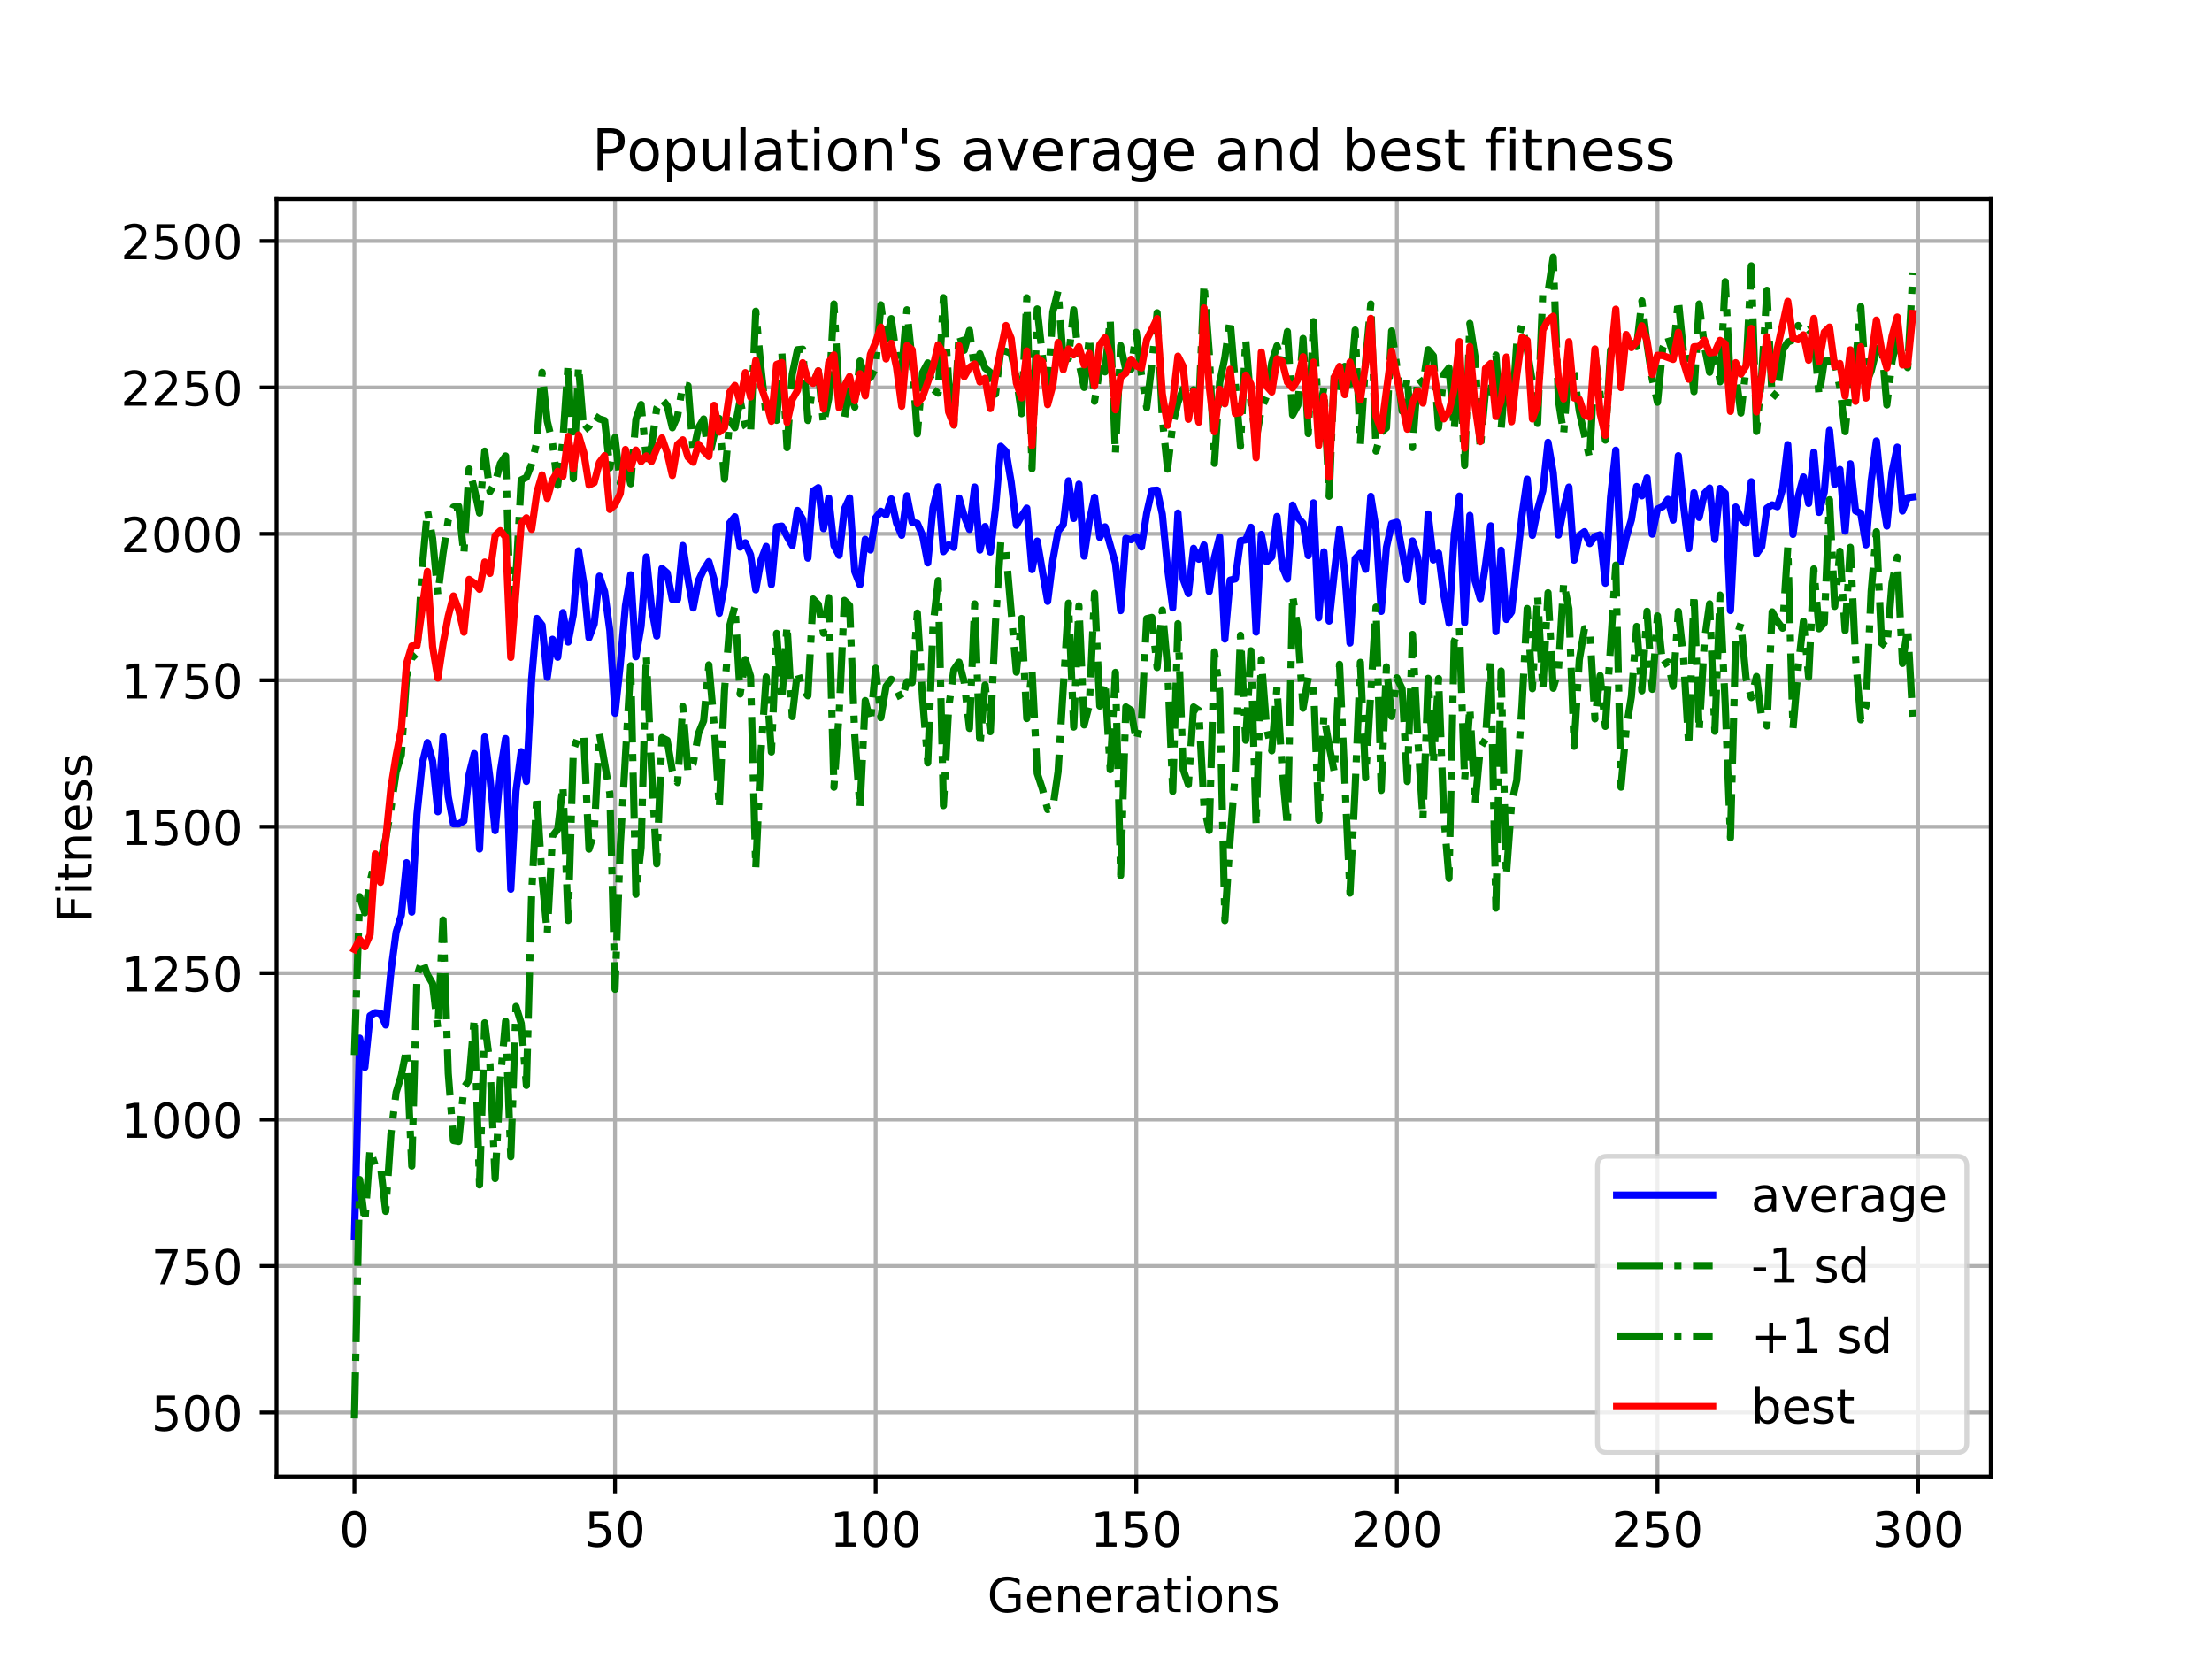 <?xml version="1.0" encoding="utf-8" standalone="no"?>
<!DOCTYPE svg PUBLIC "-//W3C//DTD SVG 1.1//EN"
  "http://www.w3.org/Graphics/SVG/1.1/DTD/svg11.dtd">
<!-- Created with matplotlib (https://matplotlib.org/) -->
<svg height="345.6pt" version="1.1" viewBox="0 0 460.8 345.6" width="460.8pt" xmlns="http://www.w3.org/2000/svg" xmlns:xlink="http://www.w3.org/1999/xlink">
 <defs>
  <style type="text/css">
*{stroke-linecap:butt;stroke-linejoin:round;}
  </style>
 </defs>
 <g id="figure_1">
  <g id="patch_1">
   <path d="M 0 345.6 
L 460.8 345.6 
L 460.8 0 
L 0 0 
z
" style="fill:#ffffff;"/>
  </g>
  <g id="axes_1">
   <g id="patch_2">
    <path d="M 57.6 307.584 
L 414.72 307.584 
L 414.72 41.472 
L 57.6 41.472 
z
" style="fill:#ffffff;"/>
   </g>
   <g id="matplotlib.axis_1">
    <g id="xtick_1">
     <g id="line2d_1">
      <path clip-path="url(#p648d20a5c3)" d="M 73.833 307.584 
L 73.833 41.472 
" style="fill:none;stroke:#b0b0b0;stroke-linecap:square;stroke-width:0.8;"/>
     </g>
     <g id="line2d_2">
      <defs>
       <path d="M 0 0 
L 0 3.5 
" id="mb3852ed2a8" style="stroke:#000000;stroke-width:0.8;"/>
      </defs>
      <g>
       <use style="stroke:#000000;stroke-width:0.8;" x="73.833" xlink:href="#mb3852ed2a8" y="307.584"/>
      </g>
     </g>
     <g id="text_1">
      <!-- 0 -->
      <defs>
       <path d="M 31.781 66.406 
Q 24.172 66.406 20.328 58.906 
Q 16.5 51.422 16.5 36.375 
Q 16.5 21.391 20.328 13.891 
Q 24.172 6.391 31.781 6.391 
Q 39.453 6.391 43.281 13.891 
Q 47.125 21.391 47.125 36.375 
Q 47.125 51.422 43.281 58.906 
Q 39.453 66.406 31.781 66.406 
z
M 31.781 74.219 
Q 44.047 74.219 50.516 64.516 
Q 56.984 54.828 56.984 36.375 
Q 56.984 17.969 50.516 8.266 
Q 44.047 -1.422 31.781 -1.422 
Q 19.531 -1.422 13.062 8.266 
Q 6.594 17.969 6.594 36.375 
Q 6.594 54.828 13.062 64.516 
Q 19.531 74.219 31.781 74.219 
z
" id="DejaVuSans-48"/>
      </defs>
      <g transform="translate(70.651 322.182)scale(0.1 -0.1)">
       <use xlink:href="#DejaVuSans-48"/>
      </g>
     </g>
    </g>
    <g id="xtick_2">
     <g id="line2d_3">
      <path clip-path="url(#p648d20a5c3)" d="M 128.123 307.584 
L 128.123 41.472 
" style="fill:none;stroke:#b0b0b0;stroke-linecap:square;stroke-width:0.8;"/>
     </g>
     <g id="line2d_4">
      <g>
       <use style="stroke:#000000;stroke-width:0.8;" x="128.123" xlink:href="#mb3852ed2a8" y="307.584"/>
      </g>
     </g>
     <g id="text_2">
      <!-- 50 -->
      <defs>
       <path d="M 10.797 72.906 
L 49.516 72.906 
L 49.516 64.594 
L 19.828 64.594 
L 19.828 46.734 
Q 21.969 47.469 24.109 47.828 
Q 26.266 48.188 28.422 48.188 
Q 40.625 48.188 47.75 41.5 
Q 54.891 34.812 54.891 23.391 
Q 54.891 11.625 47.562 5.094 
Q 40.234 -1.422 26.906 -1.422 
Q 22.312 -1.422 17.547 -0.641 
Q 12.797 0.141 7.719 1.703 
L 7.719 11.625 
Q 12.109 9.234 16.797 8.062 
Q 21.484 6.891 26.703 6.891 
Q 35.156 6.891 40.078 11.328 
Q 45.016 15.766 45.016 23.391 
Q 45.016 31 40.078 35.438 
Q 35.156 39.891 26.703 39.891 
Q 22.75 39.891 18.812 39.016 
Q 14.891 38.141 10.797 36.281 
z
" id="DejaVuSans-53"/>
      </defs>
      <g transform="translate(121.76 322.182)scale(0.1 -0.1)">
       <use xlink:href="#DejaVuSans-53"/>
       <use x="63.623" xlink:href="#DejaVuSans-48"/>
      </g>
     </g>
    </g>
    <g id="xtick_3">
     <g id="line2d_5">
      <path clip-path="url(#p648d20a5c3)" d="M 182.413 307.584 
L 182.413 41.472 
" style="fill:none;stroke:#b0b0b0;stroke-linecap:square;stroke-width:0.8;"/>
     </g>
     <g id="line2d_6">
      <g>
       <use style="stroke:#000000;stroke-width:0.8;" x="182.413" xlink:href="#mb3852ed2a8" y="307.584"/>
      </g>
     </g>
     <g id="text_3">
      <!-- 100 -->
      <defs>
       <path d="M 12.406 8.297 
L 28.516 8.297 
L 28.516 63.922 
L 10.984 60.406 
L 10.984 69.391 
L 28.422 72.906 
L 38.281 72.906 
L 38.281 8.297 
L 54.391 8.297 
L 54.391 0 
L 12.406 0 
z
" id="DejaVuSans-49"/>
      </defs>
      <g transform="translate(172.869 322.182)scale(0.1 -0.1)">
       <use xlink:href="#DejaVuSans-49"/>
       <use x="63.623" xlink:href="#DejaVuSans-48"/>
       <use x="127.246" xlink:href="#DejaVuSans-48"/>
      </g>
     </g>
    </g>
    <g id="xtick_4">
     <g id="line2d_7">
      <path clip-path="url(#p648d20a5c3)" d="M 236.703 307.584 
L 236.703 41.472 
" style="fill:none;stroke:#b0b0b0;stroke-linecap:square;stroke-width:0.8;"/>
     </g>
     <g id="line2d_8">
      <g>
       <use style="stroke:#000000;stroke-width:0.8;" x="236.703" xlink:href="#mb3852ed2a8" y="307.584"/>
      </g>
     </g>
     <g id="text_4">
      <!-- 150 -->
      <g transform="translate(227.159 322.182)scale(0.1 -0.1)">
       <use xlink:href="#DejaVuSans-49"/>
       <use x="63.623" xlink:href="#DejaVuSans-53"/>
       <use x="127.246" xlink:href="#DejaVuSans-48"/>
      </g>
     </g>
    </g>
    <g id="xtick_5">
     <g id="line2d_9">
      <path clip-path="url(#p648d20a5c3)" d="M 290.993 307.584 
L 290.993 41.472 
" style="fill:none;stroke:#b0b0b0;stroke-linecap:square;stroke-width:0.8;"/>
     </g>
     <g id="line2d_10">
      <g>
       <use style="stroke:#000000;stroke-width:0.8;" x="290.993" xlink:href="#mb3852ed2a8" y="307.584"/>
      </g>
     </g>
     <g id="text_5">
      <!-- 200 -->
      <defs>
       <path d="M 19.188 8.297 
L 53.609 8.297 
L 53.609 0 
L 7.328 0 
L 7.328 8.297 
Q 12.938 14.109 22.625 23.891 
Q 32.328 33.688 34.812 36.531 
Q 39.547 41.844 41.422 45.531 
Q 43.312 49.219 43.312 52.781 
Q 43.312 58.594 39.234 62.25 
Q 35.156 65.922 28.609 65.922 
Q 23.969 65.922 18.812 64.312 
Q 13.672 62.703 7.812 59.422 
L 7.812 69.391 
Q 13.766 71.781 18.938 73 
Q 24.125 74.219 28.422 74.219 
Q 39.75 74.219 46.484 68.547 
Q 53.219 62.891 53.219 53.422 
Q 53.219 48.922 51.531 44.891 
Q 49.859 40.875 45.406 35.406 
Q 44.188 33.984 37.641 27.219 
Q 31.109 20.453 19.188 8.297 
z
" id="DejaVuSans-50"/>
      </defs>
      <g transform="translate(281.449 322.182)scale(0.1 -0.1)">
       <use xlink:href="#DejaVuSans-50"/>
       <use x="63.623" xlink:href="#DejaVuSans-48"/>
       <use x="127.246" xlink:href="#DejaVuSans-48"/>
      </g>
     </g>
    </g>
    <g id="xtick_6">
     <g id="line2d_11">
      <path clip-path="url(#p648d20a5c3)" d="M 345.283 307.584 
L 345.283 41.472 
" style="fill:none;stroke:#b0b0b0;stroke-linecap:square;stroke-width:0.8;"/>
     </g>
     <g id="line2d_12">
      <g>
       <use style="stroke:#000000;stroke-width:0.8;" x="345.283" xlink:href="#mb3852ed2a8" y="307.584"/>
      </g>
     </g>
     <g id="text_6">
      <!-- 250 -->
      <g transform="translate(335.739 322.182)scale(0.1 -0.1)">
       <use xlink:href="#DejaVuSans-50"/>
       <use x="63.623" xlink:href="#DejaVuSans-53"/>
       <use x="127.246" xlink:href="#DejaVuSans-48"/>
      </g>
     </g>
    </g>
    <g id="xtick_7">
     <g id="line2d_13">
      <path clip-path="url(#p648d20a5c3)" d="M 399.573 307.584 
L 399.573 41.472 
" style="fill:none;stroke:#b0b0b0;stroke-linecap:square;stroke-width:0.8;"/>
     </g>
     <g id="line2d_14">
      <g>
       <use style="stroke:#000000;stroke-width:0.8;" x="399.573" xlink:href="#mb3852ed2a8" y="307.584"/>
      </g>
     </g>
     <g id="text_7">
      <!-- 300 -->
      <defs>
       <path d="M 40.578 39.312 
Q 47.656 37.797 51.625 33 
Q 55.609 28.219 55.609 21.188 
Q 55.609 10.406 48.188 4.484 
Q 40.766 -1.422 27.094 -1.422 
Q 22.516 -1.422 17.656 -0.516 
Q 12.797 0.391 7.625 2.203 
L 7.625 11.719 
Q 11.719 9.328 16.594 8.109 
Q 21.484 6.891 26.812 6.891 
Q 36.078 6.891 40.938 10.547 
Q 45.797 14.203 45.797 21.188 
Q 45.797 27.641 41.281 31.266 
Q 36.766 34.906 28.719 34.906 
L 20.219 34.906 
L 20.219 43.016 
L 29.109 43.016 
Q 36.375 43.016 40.234 45.922 
Q 44.094 48.828 44.094 54.297 
Q 44.094 59.906 40.109 62.906 
Q 36.141 65.922 28.719 65.922 
Q 24.656 65.922 20.016 65.031 
Q 15.375 64.156 9.812 62.312 
L 9.812 71.094 
Q 15.438 72.656 20.344 73.438 
Q 25.25 74.219 29.594 74.219 
Q 40.828 74.219 47.359 69.109 
Q 53.906 64.016 53.906 55.328 
Q 53.906 49.266 50.438 45.094 
Q 46.969 40.922 40.578 39.312 
z
" id="DejaVuSans-51"/>
      </defs>
      <g transform="translate(390.029 322.182)scale(0.1 -0.1)">
       <use xlink:href="#DejaVuSans-51"/>
       <use x="63.623" xlink:href="#DejaVuSans-48"/>
       <use x="127.246" xlink:href="#DejaVuSans-48"/>
      </g>
     </g>
    </g>
    <g id="text_8">
     <!-- Generations -->
     <defs>
      <path d="M 59.516 10.406 
L 59.516 29.984 
L 43.406 29.984 
L 43.406 38.094 
L 69.281 38.094 
L 69.281 6.781 
Q 63.578 2.734 56.688 0.656 
Q 49.812 -1.422 42 -1.422 
Q 24.906 -1.422 15.25 8.562 
Q 5.609 18.562 5.609 36.375 
Q 5.609 54.25 15.25 64.234 
Q 24.906 74.219 42 74.219 
Q 49.125 74.219 55.547 72.453 
Q 61.969 70.703 67.391 67.281 
L 67.391 56.781 
Q 61.922 61.422 55.766 63.766 
Q 49.609 66.109 42.828 66.109 
Q 29.438 66.109 22.719 58.641 
Q 16.016 51.172 16.016 36.375 
Q 16.016 21.625 22.719 14.156 
Q 29.438 6.688 42.828 6.688 
Q 48.047 6.688 52.141 7.594 
Q 56.25 8.5 59.516 10.406 
z
" id="DejaVuSans-71"/>
      <path d="M 56.203 29.594 
L 56.203 25.203 
L 14.891 25.203 
Q 15.484 15.922 20.484 11.062 
Q 25.484 6.203 34.422 6.203 
Q 39.594 6.203 44.453 7.469 
Q 49.312 8.734 54.109 11.281 
L 54.109 2.781 
Q 49.266 0.734 44.188 -0.344 
Q 39.109 -1.422 33.891 -1.422 
Q 20.797 -1.422 13.156 6.188 
Q 5.516 13.812 5.516 26.812 
Q 5.516 40.234 12.766 48.109 
Q 20.016 56 32.328 56 
Q 43.359 56 49.781 48.891 
Q 56.203 41.797 56.203 29.594 
z
M 47.219 32.234 
Q 47.125 39.594 43.094 43.984 
Q 39.062 48.391 32.422 48.391 
Q 24.906 48.391 20.391 44.141 
Q 15.875 39.891 15.188 32.172 
z
" id="DejaVuSans-101"/>
      <path d="M 54.891 33.016 
L 54.891 0 
L 45.906 0 
L 45.906 32.719 
Q 45.906 40.484 42.875 44.328 
Q 39.844 48.188 33.797 48.188 
Q 26.516 48.188 22.312 43.547 
Q 18.109 38.922 18.109 30.906 
L 18.109 0 
L 9.078 0 
L 9.078 54.688 
L 18.109 54.688 
L 18.109 46.188 
Q 21.344 51.125 25.703 53.562 
Q 30.078 56 35.797 56 
Q 45.219 56 50.047 50.172 
Q 54.891 44.344 54.891 33.016 
z
" id="DejaVuSans-110"/>
      <path d="M 41.109 46.297 
Q 39.594 47.172 37.812 47.578 
Q 36.031 48 33.891 48 
Q 26.266 48 22.188 43.047 
Q 18.109 38.094 18.109 28.812 
L 18.109 0 
L 9.078 0 
L 9.078 54.688 
L 18.109 54.688 
L 18.109 46.188 
Q 20.953 51.172 25.484 53.578 
Q 30.031 56 36.531 56 
Q 37.453 56 38.578 55.875 
Q 39.703 55.766 41.062 55.516 
z
" id="DejaVuSans-114"/>
      <path d="M 34.281 27.484 
Q 23.391 27.484 19.188 25 
Q 14.984 22.516 14.984 16.5 
Q 14.984 11.719 18.141 8.906 
Q 21.297 6.109 26.703 6.109 
Q 34.188 6.109 38.703 11.406 
Q 43.219 16.703 43.219 25.484 
L 43.219 27.484 
z
M 52.203 31.203 
L 52.203 0 
L 43.219 0 
L 43.219 8.297 
Q 40.141 3.328 35.547 0.953 
Q 30.953 -1.422 24.312 -1.422 
Q 15.922 -1.422 10.953 3.297 
Q 6 8.016 6 15.922 
Q 6 25.141 12.172 29.828 
Q 18.359 34.516 30.609 34.516 
L 43.219 34.516 
L 43.219 35.406 
Q 43.219 41.609 39.141 45 
Q 35.062 48.391 27.688 48.391 
Q 23 48.391 18.547 47.266 
Q 14.109 46.141 10.016 43.891 
L 10.016 52.203 
Q 14.938 54.109 19.578 55.047 
Q 24.219 56 28.609 56 
Q 40.484 56 46.344 49.844 
Q 52.203 43.703 52.203 31.203 
z
" id="DejaVuSans-97"/>
      <path d="M 18.312 70.219 
L 18.312 54.688 
L 36.812 54.688 
L 36.812 47.703 
L 18.312 47.703 
L 18.312 18.016 
Q 18.312 11.328 20.141 9.422 
Q 21.969 7.516 27.594 7.516 
L 36.812 7.516 
L 36.812 0 
L 27.594 0 
Q 17.188 0 13.234 3.875 
Q 9.281 7.766 9.281 18.016 
L 9.281 47.703 
L 2.688 47.703 
L 2.688 54.688 
L 9.281 54.688 
L 9.281 70.219 
z
" id="DejaVuSans-116"/>
      <path d="M 9.422 54.688 
L 18.406 54.688 
L 18.406 0 
L 9.422 0 
z
M 9.422 75.984 
L 18.406 75.984 
L 18.406 64.594 
L 9.422 64.594 
z
" id="DejaVuSans-105"/>
      <path d="M 30.609 48.391 
Q 23.391 48.391 19.188 42.75 
Q 14.984 37.109 14.984 27.297 
Q 14.984 17.484 19.156 11.844 
Q 23.344 6.203 30.609 6.203 
Q 37.797 6.203 41.984 11.859 
Q 46.188 17.531 46.188 27.297 
Q 46.188 37.016 41.984 42.703 
Q 37.797 48.391 30.609 48.391 
z
M 30.609 56 
Q 42.328 56 49.016 48.375 
Q 55.719 40.766 55.719 27.297 
Q 55.719 13.875 49.016 6.219 
Q 42.328 -1.422 30.609 -1.422 
Q 18.844 -1.422 12.172 6.219 
Q 5.516 13.875 5.516 27.297 
Q 5.516 40.766 12.172 48.375 
Q 18.844 56 30.609 56 
z
" id="DejaVuSans-111"/>
      <path d="M 44.281 53.078 
L 44.281 44.578 
Q 40.484 46.531 36.375 47.5 
Q 32.281 48.484 27.875 48.484 
Q 21.188 48.484 17.844 46.438 
Q 14.5 44.391 14.5 40.281 
Q 14.5 37.156 16.891 35.375 
Q 19.281 33.594 26.516 31.984 
L 29.594 31.297 
Q 39.156 29.25 43.188 25.516 
Q 47.219 21.781 47.219 15.094 
Q 47.219 7.469 41.188 3.016 
Q 35.156 -1.422 24.609 -1.422 
Q 20.219 -1.422 15.453 -0.562 
Q 10.688 0.297 5.422 2 
L 5.422 11.281 
Q 10.406 8.688 15.234 7.391 
Q 20.062 6.109 24.812 6.109 
Q 31.156 6.109 34.562 8.281 
Q 37.984 10.453 37.984 14.406 
Q 37.984 18.062 35.516 20.016 
Q 33.062 21.969 24.703 23.781 
L 21.578 24.516 
Q 13.234 26.266 9.516 29.906 
Q 5.812 33.547 5.812 39.891 
Q 5.812 47.609 11.281 51.797 
Q 16.75 56 26.812 56 
Q 31.781 56 36.172 55.266 
Q 40.578 54.547 44.281 53.078 
z
" id="DejaVuSans-115"/>
     </defs>
     <g transform="translate(205.662 335.861)scale(0.1 -0.1)">
      <use xlink:href="#DejaVuSans-71"/>
      <use x="77.49" xlink:href="#DejaVuSans-101"/>
      <use x="139.014" xlink:href="#DejaVuSans-110"/>
      <use x="202.393" xlink:href="#DejaVuSans-101"/>
      <use x="263.916" xlink:href="#DejaVuSans-114"/>
      <use x="305.029" xlink:href="#DejaVuSans-97"/>
      <use x="366.309" xlink:href="#DejaVuSans-116"/>
      <use x="405.518" xlink:href="#DejaVuSans-105"/>
      <use x="433.301" xlink:href="#DejaVuSans-111"/>
      <use x="494.482" xlink:href="#DejaVuSans-110"/>
      <use x="557.861" xlink:href="#DejaVuSans-115"/>
     </g>
    </g>
   </g>
   <g id="matplotlib.axis_2">
    <g id="ytick_1">
     <g id="line2d_15">
      <path clip-path="url(#p648d20a5c3)" d="M 57.6 294.239 
L 414.72 294.239 
" style="fill:none;stroke:#b0b0b0;stroke-linecap:square;stroke-width:0.8;"/>
     </g>
     <g id="line2d_16">
      <defs>
       <path d="M 0 0 
L -3.5 0 
" id="mde0340df24" style="stroke:#000000;stroke-width:0.8;"/>
      </defs>
      <g>
       <use style="stroke:#000000;stroke-width:0.8;" x="57.6" xlink:href="#mde0340df24" y="294.239"/>
      </g>
     </g>
     <g id="text_9">
      <!-- 500 -->
      <g transform="translate(31.512 298.038)scale(0.1 -0.1)">
       <use xlink:href="#DejaVuSans-53"/>
       <use x="63.623" xlink:href="#DejaVuSans-48"/>
       <use x="127.246" xlink:href="#DejaVuSans-48"/>
      </g>
     </g>
    </g>
    <g id="ytick_2">
     <g id="line2d_17">
      <path clip-path="url(#p648d20a5c3)" d="M 57.6 263.734 
L 414.72 263.734 
" style="fill:none;stroke:#b0b0b0;stroke-linecap:square;stroke-width:0.8;"/>
     </g>
     <g id="line2d_18">
      <g>
       <use style="stroke:#000000;stroke-width:0.8;" x="57.6" xlink:href="#mde0340df24" y="263.734"/>
      </g>
     </g>
     <g id="text_10">
      <!-- 750 -->
      <defs>
       <path d="M 8.203 72.906 
L 55.078 72.906 
L 55.078 68.703 
L 28.609 0 
L 18.312 0 
L 43.219 64.594 
L 8.203 64.594 
z
" id="DejaVuSans-55"/>
      </defs>
      <g transform="translate(31.512 267.533)scale(0.1 -0.1)">
       <use xlink:href="#DejaVuSans-55"/>
       <use x="63.623" xlink:href="#DejaVuSans-53"/>
       <use x="127.246" xlink:href="#DejaVuSans-48"/>
      </g>
     </g>
    </g>
    <g id="ytick_3">
     <g id="line2d_19">
      <path clip-path="url(#p648d20a5c3)" d="M 57.6 233.23 
L 414.72 233.23 
" style="fill:none;stroke:#b0b0b0;stroke-linecap:square;stroke-width:0.8;"/>
     </g>
     <g id="line2d_20">
      <g>
       <use style="stroke:#000000;stroke-width:0.8;" x="57.6" xlink:href="#mde0340df24" y="233.23"/>
      </g>
     </g>
     <g id="text_11">
      <!-- 1000 -->
      <g transform="translate(25.15 237.029)scale(0.1 -0.1)">
       <use xlink:href="#DejaVuSans-49"/>
       <use x="63.623" xlink:href="#DejaVuSans-48"/>
       <use x="127.246" xlink:href="#DejaVuSans-48"/>
       <use x="190.869" xlink:href="#DejaVuSans-48"/>
      </g>
     </g>
    </g>
    <g id="ytick_4">
     <g id="line2d_21">
      <path clip-path="url(#p648d20a5c3)" d="M 57.6 202.725 
L 414.72 202.725 
" style="fill:none;stroke:#b0b0b0;stroke-linecap:square;stroke-width:0.8;"/>
     </g>
     <g id="line2d_22">
      <g>
       <use style="stroke:#000000;stroke-width:0.8;" x="57.6" xlink:href="#mde0340df24" y="202.725"/>
      </g>
     </g>
     <g id="text_12">
      <!-- 1250 -->
      <g transform="translate(25.15 206.524)scale(0.1 -0.1)">
       <use xlink:href="#DejaVuSans-49"/>
       <use x="63.623" xlink:href="#DejaVuSans-50"/>
       <use x="127.246" xlink:href="#DejaVuSans-53"/>
       <use x="190.869" xlink:href="#DejaVuSans-48"/>
      </g>
     </g>
    </g>
    <g id="ytick_5">
     <g id="line2d_23">
      <path clip-path="url(#p648d20a5c3)" d="M 57.6 172.22 
L 414.72 172.22 
" style="fill:none;stroke:#b0b0b0;stroke-linecap:square;stroke-width:0.8;"/>
     </g>
     <g id="line2d_24">
      <g>
       <use style="stroke:#000000;stroke-width:0.8;" x="57.6" xlink:href="#mde0340df24" y="172.22"/>
      </g>
     </g>
     <g id="text_13">
      <!-- 1500 -->
      <g transform="translate(25.15 176.019)scale(0.1 -0.1)">
       <use xlink:href="#DejaVuSans-49"/>
       <use x="63.623" xlink:href="#DejaVuSans-53"/>
       <use x="127.246" xlink:href="#DejaVuSans-48"/>
       <use x="190.869" xlink:href="#DejaVuSans-48"/>
      </g>
     </g>
    </g>
    <g id="ytick_6">
     <g id="line2d_25">
      <path clip-path="url(#p648d20a5c3)" d="M 57.6 141.715 
L 414.72 141.715 
" style="fill:none;stroke:#b0b0b0;stroke-linecap:square;stroke-width:0.8;"/>
     </g>
     <g id="line2d_26">
      <g>
       <use style="stroke:#000000;stroke-width:0.8;" x="57.6" xlink:href="#mde0340df24" y="141.715"/>
      </g>
     </g>
     <g id="text_14">
      <!-- 1750 -->
      <g transform="translate(25.15 145.515)scale(0.1 -0.1)">
       <use xlink:href="#DejaVuSans-49"/>
       <use x="63.623" xlink:href="#DejaVuSans-55"/>
       <use x="127.246" xlink:href="#DejaVuSans-53"/>
       <use x="190.869" xlink:href="#DejaVuSans-48"/>
      </g>
     </g>
    </g>
    <g id="ytick_7">
     <g id="line2d_27">
      <path clip-path="url(#p648d20a5c3)" d="M 57.6 111.211 
L 414.72 111.211 
" style="fill:none;stroke:#b0b0b0;stroke-linecap:square;stroke-width:0.8;"/>
     </g>
     <g id="line2d_28">
      <g>
       <use style="stroke:#000000;stroke-width:0.8;" x="57.6" xlink:href="#mde0340df24" y="111.211"/>
      </g>
     </g>
     <g id="text_15">
      <!-- 2000 -->
      <g transform="translate(25.15 115.01)scale(0.1 -0.1)">
       <use xlink:href="#DejaVuSans-50"/>
       <use x="63.623" xlink:href="#DejaVuSans-48"/>
       <use x="127.246" xlink:href="#DejaVuSans-48"/>
       <use x="190.869" xlink:href="#DejaVuSans-48"/>
      </g>
     </g>
    </g>
    <g id="ytick_8">
     <g id="line2d_29">
      <path clip-path="url(#p648d20a5c3)" d="M 57.6 80.706 
L 414.72 80.706 
" style="fill:none;stroke:#b0b0b0;stroke-linecap:square;stroke-width:0.8;"/>
     </g>
     <g id="line2d_30">
      <g>
       <use style="stroke:#000000;stroke-width:0.8;" x="57.6" xlink:href="#mde0340df24" y="80.706"/>
      </g>
     </g>
     <g id="text_16">
      <!-- 2250 -->
      <g transform="translate(25.15 84.505)scale(0.1 -0.1)">
       <use xlink:href="#DejaVuSans-50"/>
       <use x="63.623" xlink:href="#DejaVuSans-50"/>
       <use x="127.246" xlink:href="#DejaVuSans-53"/>
       <use x="190.869" xlink:href="#DejaVuSans-48"/>
      </g>
     </g>
    </g>
    <g id="ytick_9">
     <g id="line2d_31">
      <path clip-path="url(#p648d20a5c3)" d="M 57.6 50.201 
L 414.72 50.201 
" style="fill:none;stroke:#b0b0b0;stroke-linecap:square;stroke-width:0.8;"/>
     </g>
     <g id="line2d_32">
      <g>
       <use style="stroke:#000000;stroke-width:0.8;" x="57.6" xlink:href="#mde0340df24" y="50.201"/>
      </g>
     </g>
     <g id="text_17">
      <!-- 2500 -->
      <g transform="translate(25.15 54.001)scale(0.1 -0.1)">
       <use xlink:href="#DejaVuSans-50"/>
       <use x="63.623" xlink:href="#DejaVuSans-53"/>
       <use x="127.246" xlink:href="#DejaVuSans-48"/>
       <use x="190.869" xlink:href="#DejaVuSans-48"/>
      </g>
     </g>
    </g>
    <g id="text_18">
     <!-- Fitness -->
     <defs>
      <path d="M 9.812 72.906 
L 51.703 72.906 
L 51.703 64.594 
L 19.672 64.594 
L 19.672 43.109 
L 48.578 43.109 
L 48.578 34.812 
L 19.672 34.812 
L 19.672 0 
L 9.812 0 
z
" id="DejaVuSans-70"/>
     </defs>
     <g transform="translate(19.07 192.202)rotate(-90)scale(0.1 -0.1)">
      <use xlink:href="#DejaVuSans-70"/>
      <use x="57.41" xlink:href="#DejaVuSans-105"/>
      <use x="85.193" xlink:href="#DejaVuSans-116"/>
      <use x="124.402" xlink:href="#DejaVuSans-110"/>
      <use x="187.781" xlink:href="#DejaVuSans-101"/>
      <use x="249.305" xlink:href="#DejaVuSans-115"/>
      <use x="301.404" xlink:href="#DejaVuSans-115"/>
     </g>
    </g>
   </g>
   <g id="line2d_33">
    <path clip-path="url(#p648d20a5c3)" d="M 73.833 257.634 
L 74.919 216.261 
L 76.004 222.353 
L 77.09 211.586 
L 78.176 210.961 
L 79.262 211.101 
L 80.348 213.525 
L 81.433 202.381 
L 82.519 194.182 
L 83.605 190.638 
L 84.691 179.714 
L 85.777 190.003 
L 86.862 169.644 
L 87.948 159.128 
L 89.034 154.69 
L 90.12 158.526 
L 91.206 169.095 
L 92.291 153.462 
L 93.377 165.958 
L 94.463 171.621 
L 95.549 171.636 
L 96.635 171.015 
L 97.72 161.322 
L 98.806 156.985 
L 99.892 176.866 
L 100.978 153.526 
L 102.064 162.098 
L 103.149 173.049 
L 104.235 160.674 
L 105.321 153.861 
L 106.407 185.241 
L 107.493 164.776 
L 108.578 156.587 
L 109.664 162.783 
L 110.75 141.46 
L 111.836 128.826 
L 112.922 130.223 
L 114.007 141.105 
L 115.093 133.178 
L 116.179 136.92 
L 117.265 127.614 
L 118.351 133.747 
L 119.436 128.012 
L 120.522 114.758 
L 121.608 121.539 
L 122.694 132.858 
L 123.78 129.991 
L 124.865 120.021 
L 125.951 123.273 
L 127.037 131.377 
L 128.123 148.597 
L 129.209 138.419 
L 130.294 126.179 
L 131.38 119.741 
L 132.466 136.815 
L 133.552 130.41 
L 134.638 116.025 
L 135.723 126.594 
L 136.809 132.495 
L 137.895 118.41 
L 138.981 119.361 
L 140.067 124.878 
L 141.152 124.839 
L 142.238 113.64 
L 143.324 120.601 
L 144.41 126.647 
L 145.496 120.969 
L 146.581 118.717 
L 147.667 117.002 
L 148.753 120.704 
L 149.839 127.767 
L 150.925 121.818 
L 152.01 108.963 
L 153.096 107.657 
L 154.182 113.98 
L 155.268 113.074 
L 156.354 115.586 
L 157.439 122.872 
L 158.525 116.695 
L 159.611 113.83 
L 160.697 121.777 
L 161.783 109.75 
L 162.868 109.603 
L 163.954 111.765 
L 165.04 113.641 
L 166.126 106.336 
L 167.212 108.15 
L 168.297 116.273 
L 169.383 102.323 
L 170.469 101.597 
L 171.555 110.126 
L 172.641 103.766 
L 173.726 113.66 
L 174.812 115.689 
L 175.898 106.075 
L 176.984 103.722 
L 178.07 119.074 
L 179.155 121.788 
L 180.241 112.357 
L 181.327 114.572 
L 182.413 107.893 
L 183.499 106.503 
L 184.584 107.262 
L 185.67 103.943 
L 186.756 108.964 
L 187.842 111.518 
L 188.928 103.278 
L 190.013 108.79 
L 191.099 109.04 
L 192.185 111.525 
L 193.271 117.259 
L 194.357 105.76 
L 195.442 101.423 
L 196.528 114.92 
L 197.614 113.501 
L 198.7 114.024 
L 199.786 103.757 
L 200.871 107.556 
L 201.957 110.289 
L 203.043 101.453 
L 204.129 114.589 
L 205.215 109.687 
L 206.3 114.998 
L 207.386 105.791 
L 208.472 92.967 
L 209.558 94.031 
L 210.644 100.427 
L 211.729 109.427 
L 212.815 107.506 
L 213.901 105.86 
L 214.987 118.66 
L 216.073 112.726 
L 218.244 125.281 
L 219.33 116.651 
L 220.416 110.664 
L 221.502 109.329 
L 222.587 100.168 
L 223.673 108.005 
L 224.759 100.863 
L 225.845 115.857 
L 226.931 108.521 
L 228.016 103.588 
L 229.102 111.956 
L 230.188 109.752 
L 232.36 117.327 
L 233.445 127.196 
L 234.531 112.164 
L 235.617 112.438 
L 236.703 111.799 
L 237.789 113.951 
L 238.875 106.909 
L 239.96 102.174 
L 241.046 102.105 
L 242.132 107.131 
L 243.218 118.334 
L 244.304 126.637 
L 245.389 106.879 
L 246.475 120.669 
L 247.561 123.652 
L 248.647 114.227 
L 249.733 116.496 
L 250.818 113.539 
L 251.904 123.216 
L 252.99 116.151 
L 254.076 111.864 
L 255.162 133.136 
L 256.247 120.85 
L 257.333 120.59 
L 258.419 112.658 
L 259.505 112.474 
L 260.591 109.845 
L 261.676 131.685 
L 262.762 111.336 
L 263.848 117.025 
L 264.934 115.986 
L 266.02 107.599 
L 267.105 117.979 
L 268.191 120.623 
L 269.277 105.223 
L 270.363 107.839 
L 271.449 109.023 
L 272.534 115.74 
L 273.62 104.753 
L 274.706 128.702 
L 275.792 114.964 
L 276.878 129.376 
L 277.963 119.123 
L 279.049 110.19 
L 280.135 119.18 
L 281.221 133.954 
L 282.307 116.375 
L 283.392 115.251 
L 284.478 118.602 
L 285.564 103.405 
L 286.65 110.214 
L 287.736 127.354 
L 288.821 114.017 
L 289.907 109.1 
L 290.993 108.799 
L 293.165 120.715 
L 294.25 112.697 
L 295.336 116.103 
L 296.422 125.33 
L 297.508 107.079 
L 298.594 116.645 
L 299.679 115.23 
L 300.765 123.855 
L 301.851 129.811 
L 302.937 111.544 
L 304.023 103.347 
L 305.108 129.716 
L 306.194 107.368 
L 307.28 120.996 
L 308.366 124.712 
L 309.452 117.723 
L 310.537 109.545 
L 311.623 131.577 
L 312.709 114.626 
L 313.795 129.039 
L 314.881 127.481 
L 317.052 107.399 
L 318.138 99.811 
L 319.224 111.53 
L 320.31 106.165 
L 321.395 102.231 
L 322.481 92.141 
L 323.567 98.472 
L 324.653 111.461 
L 325.739 105.865 
L 326.824 101.474 
L 327.91 116.679 
L 328.996 111.569 
L 330.082 110.757 
L 331.168 113.237 
L 332.253 111.757 
L 333.339 111.416 
L 334.425 121.5 
L 335.511 103.605 
L 336.597 93.785 
L 337.682 117.017 
L 338.768 111.988 
L 339.854 108.287 
L 340.94 101.351 
L 342.026 103.295 
L 343.111 99.543 
L 344.197 111.277 
L 345.283 106.047 
L 346.369 105.536 
L 347.455 104.03 
L 348.54 108.351 
L 349.626 94.932 
L 350.712 105.311 
L 351.798 114.284 
L 352.884 102.652 
L 353.969 107.804 
L 355.055 102.823 
L 356.141 101.666 
L 357.227 112.376 
L 358.313 101.748 
L 359.398 102.79 
L 360.484 127.179 
L 361.57 105.622 
L 362.656 107.958 
L 363.742 109.012 
L 364.827 100.349 
L 365.913 115.403 
L 366.999 113.853 
L 368.085 105.854 
L 369.171 105.176 
L 370.256 105.555 
L 371.342 101.922 
L 372.428 92.625 
L 373.514 111.333 
L 374.6 103.462 
L 375.685 99.353 
L 376.771 104.879 
L 377.857 94.179 
L 378.943 106.737 
L 380.029 102.506 
L 381.114 89.656 
L 382.2 100.895 
L 383.286 97.797 
L 384.372 110.642 
L 385.458 96.63 
L 386.543 106.432 
L 387.629 106.916 
L 388.715 113.512 
L 389.801 100.219 
L 390.887 91.859 
L 391.972 102.752 
L 393.058 109.59 
L 394.144 98.363 
L 395.23 93.151 
L 396.316 106.458 
L 397.401 103.666 
L 398.487 103.527 
L 398.487 103.527 
" style="fill:none;stroke:#0000ff;stroke-linecap:square;stroke-width:1.5;"/>
   </g>
   <g id="line2d_34">
    <path clip-path="url(#p648d20a5c3)" d="M 73.833 295.488 
L 74.919 245.723 
L 76.004 254.551 
L 77.09 239.463 
L 78.176 242.887 
L 79.262 242.907 
L 80.348 252.356 
L 81.433 236.249 
L 82.519 227.556 
L 83.605 224.031 
L 84.691 218.543 
L 85.777 242.902 
L 86.862 203.262 
L 87.948 199.943 
L 89.034 203.029 
L 90.12 204.902 
L 91.206 214.355 
L 92.291 191.641 
L 93.377 223.567 
L 94.463 237.602 
L 95.549 237.8 
L 96.635 226.575 
L 97.72 224.959 
L 98.806 212.13 
L 99.892 246.847 
L 100.978 213.066 
L 102.064 221.779 
L 103.149 245.514 
L 104.235 224.772 
L 105.321 212.736 
L 106.407 240.964 
L 107.493 209.66 
L 108.578 213.204 
L 109.664 226.12 
L 110.75 186.201 
L 111.836 165.679 
L 112.922 182.899 
L 114.007 194.448 
L 115.093 174.157 
L 116.179 172.762 
L 117.265 163.681 
L 118.351 191.741 
L 119.436 156.292 
L 120.522 153.224 
L 121.608 153.356 
L 122.694 176.894 
L 123.78 173.442 
L 124.865 152.77 
L 127.037 165.3 
L 128.123 206.081 
L 129.209 176.215 
L 131.38 138.691 
L 132.466 186.298 
L 133.552 176.562 
L 134.638 136.548 
L 135.723 160.208 
L 136.809 179.956 
L 137.895 153.668 
L 138.981 154.225 
L 140.067 160.641 
L 141.152 163.024 
L 142.238 147.151 
L 143.324 160.851 
L 144.41 159.087 
L 145.496 152.818 
L 146.581 150.159 
L 147.667 138.505 
L 148.753 150.717 
L 149.839 168.348 
L 150.925 143.829 
L 152.01 130.363 
L 153.096 126.222 
L 154.182 144.575 
L 155.268 137.386 
L 156.354 140.88 
L 157.439 180.903 
L 158.525 156.701 
L 159.611 141.036 
L 160.697 156.653 
L 161.783 131.936 
L 162.868 145.916 
L 163.954 130.276 
L 165.04 149.282 
L 166.126 139.814 
L 167.212 143.556 
L 168.297 144.95 
L 169.383 124.79 
L 170.469 125.927 
L 171.555 131.91 
L 172.641 124.499 
L 173.726 163.992 
L 174.812 148.598 
L 175.898 125.079 
L 176.984 126.136 
L 178.07 153.339 
L 179.155 168.36 
L 180.241 145.948 
L 181.327 150.458 
L 182.413 139.203 
L 183.499 149.5 
L 184.584 142.997 
L 185.67 141.512 
L 187.842 145.782 
L 188.928 142.019 
L 190.013 142.214 
L 191.099 127.706 
L 192.185 145.439 
L 193.271 158.918 
L 194.357 130.432 
L 195.442 120.952 
L 196.528 167.827 
L 197.614 147.487 
L 198.7 139.512 
L 199.786 137.948 
L 200.871 142.148 
L 201.957 151.743 
L 203.043 125.801 
L 204.129 155.483 
L 205.215 142.687 
L 206.3 152.42 
L 207.386 129.505 
L 208.472 112.947 
L 209.558 114.876 
L 211.729 140.02 
L 212.815 128.837 
L 213.901 149.683 
L 214.987 139.679 
L 216.073 161.09 
L 217.158 164.376 
L 218.244 168.649 
L 219.33 168.301 
L 220.416 160.753 
L 222.587 125.646 
L 223.673 151.464 
L 224.759 126.207 
L 225.845 151.016 
L 226.931 146.81 
L 228.016 123.583 
L 229.102 147.089 
L 230.188 142.034 
L 231.274 160.332 
L 232.36 140.073 
L 233.445 182.391 
L 234.531 147.261 
L 235.617 147.955 
L 236.703 154.36 
L 237.789 149.819 
L 238.875 128.873 
L 239.96 128.617 
L 241.046 139.062 
L 242.132 127.106 
L 243.218 138.943 
L 244.304 164.859 
L 245.389 129.929 
L 246.475 160.304 
L 247.561 163.446 
L 248.647 147.268 
L 249.733 147.988 
L 250.818 167.941 
L 251.904 173.006 
L 252.99 135.786 
L 254.076 144.019 
L 255.162 191.779 
L 256.247 175.042 
L 257.333 160.911 
L 258.419 132.337 
L 259.505 154.212 
L 260.591 135.574 
L 261.676 171.956 
L 262.762 137.39 
L 263.848 151.492 
L 264.934 156.402 
L 266.02 143.161 
L 267.105 160.419 
L 268.191 172.167 
L 269.277 124.007 
L 270.363 131.268 
L 271.449 147.535 
L 272.534 141.162 
L 273.62 142.504 
L 274.706 170.862 
L 275.792 149.066 
L 276.878 155.37 
L 277.963 160.857 
L 279.049 138.397 
L 281.221 186.049 
L 282.307 163.993 
L 283.392 137.978 
L 284.478 162.032 
L 286.65 126.462 
L 287.736 164.66 
L 288.821 138.916 
L 289.907 149.252 
L 290.993 141.205 
L 292.079 143.484 
L 293.165 162.804 
L 294.25 132.165 
L 295.336 153.599 
L 296.422 170.684 
L 297.508 141.317 
L 298.594 159.157 
L 299.679 141.353 
L 300.765 169.719 
L 301.851 182.994 
L 302.937 133.604 
L 304.023 130.813 
L 305.108 162.477 
L 306.194 147.364 
L 307.28 167.611 
L 308.366 155.79 
L 309.452 154.022 
L 310.537 137.446 
L 311.623 189.182 
L 312.709 139.802 
L 313.795 182.481 
L 314.881 167.459 
L 315.966 162.536 
L 317.052 147.101 
L 318.138 126.764 
L 319.224 143.475 
L 320.31 124.12 
L 321.395 143.66 
L 322.481 123.483 
L 323.567 143.377 
L 324.653 139.503 
L 325.739 121.407 
L 326.824 126.797 
L 327.91 155.473 
L 328.996 137.453 
L 330.082 130.974 
L 331.168 130.92 
L 332.253 149.753 
L 333.339 140.742 
L 334.425 151.318 
L 336.597 117.724 
L 337.682 163.978 
L 338.768 151.85 
L 339.854 145.086 
L 340.94 130.498 
L 342.026 143.918 
L 343.111 127.337 
L 344.197 143.601 
L 345.283 128.3 
L 346.369 138.594 
L 347.455 137.895 
L 348.54 142.976 
L 349.626 127.368 
L 350.712 137.085 
L 351.798 155.501 
L 352.884 123.715 
L 353.969 152.274 
L 355.055 133.537 
L 356.141 125.784 
L 357.227 152.338 
L 358.313 123.976 
L 359.398 146.911 
L 360.484 174.553 
L 361.57 133.316 
L 362.656 129.872 
L 363.742 141.361 
L 364.827 145.321 
L 365.913 140.929 
L 366.999 149.61 
L 368.085 151.236 
L 369.171 127.455 
L 370.256 129.449 
L 371.342 130.867 
L 372.428 113.988 
L 373.514 151.846 
L 374.6 139.11 
L 375.685 129.405 
L 376.771 141.081 
L 377.857 118.506 
L 378.943 130.987 
L 380.029 129.775 
L 381.114 104.108 
L 382.2 126.325 
L 383.286 114.842 
L 384.372 131.364 
L 385.458 114.02 
L 386.543 137.114 
L 387.629 149.953 
L 388.715 147.124 
L 389.801 123.173 
L 390.887 110.769 
L 391.972 133.962 
L 393.058 134.824 
L 394.144 121.44 
L 395.23 116.067 
L 396.316 138.211 
L 397.401 130.763 
L 398.487 150.288 
L 398.487 150.288 
" style="fill:none;stroke:#008000;stroke-dasharray:9.6,2.4,1.5,2.4;stroke-dashoffset:0;stroke-width:1.5;"/>
   </g>
   <g id="line2d_35">
    <path clip-path="url(#p648d20a5c3)" d="M 73.833 219.78 
L 74.919 186.8 
L 76.004 190.154 
L 77.09 183.709 
L 78.176 179.036 
L 79.262 179.296 
L 80.348 174.694 
L 81.433 168.513 
L 82.519 160.808 
L 83.605 157.244 
L 84.691 140.886 
L 85.777 137.105 
L 86.862 136.026 
L 87.948 118.312 
L 89.034 106.351 
L 90.12 112.15 
L 91.206 123.836 
L 92.291 115.284 
L 93.377 108.35 
L 94.463 105.64 
L 95.549 105.472 
L 96.635 115.455 
L 97.72 97.685 
L 98.806 101.839 
L 99.892 106.885 
L 100.978 93.987 
L 102.064 102.417 
L 103.149 100.584 
L 104.235 96.575 
L 105.321 94.985 
L 106.407 129.518 
L 107.493 119.891 
L 108.578 99.97 
L 109.664 99.446 
L 110.75 96.719 
L 111.836 91.972 
L 112.922 77.548 
L 114.007 87.763 
L 115.093 92.198 
L 116.179 101.077 
L 117.265 91.547 
L 118.351 75.754 
L 119.436 99.732 
L 120.522 76.291 
L 121.608 89.722 
L 122.694 88.822 
L 123.78 86.54 
L 124.865 87.272 
L 125.951 87.595 
L 127.037 97.454 
L 128.123 91.114 
L 129.209 100.623 
L 130.294 95.892 
L 131.38 100.79 
L 132.466 87.333 
L 133.552 84.259 
L 134.638 95.503 
L 135.723 92.98 
L 136.809 85.034 
L 137.895 83.152 
L 138.981 84.496 
L 140.067 89.114 
L 141.152 86.655 
L 142.238 80.129 
L 143.324 80.35 
L 144.41 94.207 
L 145.496 89.119 
L 146.581 87.274 
L 147.667 95.5 
L 148.753 90.691 
L 149.839 87.186 
L 150.925 99.807 
L 152.01 87.562 
L 153.096 89.093 
L 154.182 83.385 
L 155.268 88.762 
L 156.354 90.292 
L 157.439 64.84 
L 158.525 76.689 
L 159.611 86.624 
L 160.697 86.901 
L 161.783 87.564 
L 162.868 73.29 
L 163.954 93.254 
L 165.04 77.999 
L 166.126 72.858 
L 167.212 72.744 
L 168.297 87.596 
L 169.383 79.856 
L 170.469 77.266 
L 171.555 88.342 
L 172.641 83.032 
L 173.726 63.328 
L 174.812 82.779 
L 175.898 87.071 
L 176.984 81.307 
L 178.07 84.809 
L 179.155 75.215 
L 180.241 78.766 
L 181.327 78.686 
L 182.413 76.584 
L 183.499 63.505 
L 184.584 71.526 
L 185.67 66.374 
L 186.756 74.258 
L 187.842 77.254 
L 188.928 64.538 
L 190.013 75.366 
L 191.099 90.374 
L 192.185 77.611 
L 193.271 75.6 
L 194.357 81.088 
L 195.442 81.893 
L 196.528 62.012 
L 197.614 79.516 
L 198.7 88.535 
L 199.786 69.566 
L 200.871 72.964 
L 201.957 68.835 
L 203.043 77.105 
L 204.129 73.695 
L 205.215 76.687 
L 206.3 77.577 
L 207.386 82.078 
L 208.472 72.987 
L 209.558 73.187 
L 210.644 73.621 
L 211.729 78.833 
L 212.815 86.175 
L 213.901 62.038 
L 214.987 97.64 
L 216.073 64.362 
L 217.158 74.266 
L 218.244 81.913 
L 219.33 65.001 
L 220.416 60.576 
L 221.502 75.015 
L 222.587 74.69 
L 223.673 64.547 
L 224.759 75.519 
L 225.845 80.698 
L 226.931 70.232 
L 228.016 83.593 
L 229.102 76.824 
L 230.188 77.469 
L 231.274 66.531 
L 232.36 94.582 
L 233.445 72 
L 234.531 77.067 
L 235.617 76.92 
L 236.703 69.239 
L 237.789 78.084 
L 238.875 84.944 
L 239.96 75.731 
L 241.046 65.148 
L 242.132 87.157 
L 243.218 97.724 
L 244.304 88.414 
L 245.389 83.829 
L 246.475 81.034 
L 247.561 83.857 
L 248.647 81.185 
L 249.733 85.003 
L 250.818 59.138 
L 251.904 73.425 
L 252.99 96.516 
L 254.076 79.71 
L 255.162 74.493 
L 256.247 66.657 
L 258.419 92.979 
L 259.505 70.736 
L 260.591 84.115 
L 261.676 91.415 
L 262.762 85.282 
L 263.848 82.559 
L 264.934 75.57 
L 266.02 72.037 
L 267.105 75.539 
L 268.191 69.079 
L 269.277 86.439 
L 270.363 84.41 
L 271.449 70.511 
L 272.534 90.318 
L 273.62 67.002 
L 274.706 86.542 
L 275.792 80.862 
L 276.878 103.383 
L 277.963 77.39 
L 279.049 81.984 
L 280.135 76.328 
L 281.221 81.86 
L 282.307 68.758 
L 283.392 92.524 
L 284.478 75.173 
L 285.564 63.335 
L 286.65 93.966 
L 287.736 90.049 
L 288.821 89.118 
L 289.907 68.949 
L 290.993 76.393 
L 292.079 85.635 
L 293.165 78.625 
L 294.25 93.228 
L 295.336 78.607 
L 296.422 79.976 
L 297.508 72.842 
L 298.594 74.133 
L 299.679 89.106 
L 300.765 77.99 
L 301.851 76.629 
L 302.937 89.484 
L 304.023 75.881 
L 305.108 96.956 
L 306.194 67.372 
L 307.28 74.381 
L 308.366 93.634 
L 309.452 81.424 
L 310.537 81.645 
L 311.623 73.972 
L 312.709 89.449 
L 313.795 75.598 
L 314.881 87.503 
L 315.966 71.585 
L 317.052 67.698 
L 318.138 72.858 
L 319.224 79.584 
L 320.31 88.211 
L 321.395 60.801 
L 322.481 60.799 
L 323.567 53.568 
L 324.653 83.418 
L 325.739 90.323 
L 326.824 76.151 
L 327.91 77.885 
L 328.996 85.684 
L 331.168 95.554 
L 332.253 73.761 
L 333.339 82.089 
L 334.425 91.683 
L 335.511 72.985 
L 336.597 69.845 
L 337.682 70.057 
L 338.768 72.126 
L 339.854 71.488 
L 340.94 72.205 
L 342.026 62.672 
L 343.111 71.749 
L 344.197 78.952 
L 345.283 83.793 
L 346.369 72.478 
L 347.455 70.166 
L 348.54 73.727 
L 349.626 62.497 
L 350.712 73.537 
L 351.798 73.068 
L 352.884 81.588 
L 353.969 63.333 
L 355.055 72.108 
L 356.141 77.548 
L 357.227 72.414 
L 358.313 79.521 
L 359.398 58.669 
L 360.484 79.806 
L 361.57 77.927 
L 362.656 86.044 
L 363.742 76.662 
L 364.827 55.377 
L 365.913 89.878 
L 366.999 78.097 
L 368.085 60.472 
L 369.171 82.897 
L 370.256 81.66 
L 371.342 72.977 
L 372.428 71.262 
L 373.514 70.82 
L 374.6 67.814 
L 375.685 69.301 
L 376.771 68.676 
L 377.857 69.853 
L 378.943 82.486 
L 380.029 75.236 
L 381.114 75.203 
L 382.2 75.464 
L 383.286 80.752 
L 384.372 89.92 
L 385.458 79.241 
L 386.543 75.75 
L 387.629 63.879 
L 388.715 79.901 
L 389.801 77.265 
L 390.887 72.95 
L 391.972 71.543 
L 393.058 84.357 
L 394.144 75.285 
L 395.23 70.234 
L 396.316 74.705 
L 397.401 76.57 
L 398.487 56.767 
L 398.487 56.767 
" style="fill:none;stroke:#008000;stroke-dasharray:9.6,2.4,1.5,2.4;stroke-dashoffset:0;stroke-width:1.5;"/>
   </g>
   <g id="line2d_36">
    <path clip-path="url(#p648d20a5c3)" d="M 73.833 197.791 
L 74.919 195.71 
L 76.004 197.224 
L 77.09 194.732 
L 78.176 177.896 
L 79.262 183.81 
L 80.348 175.008 
L 81.433 164.169 
L 82.519 157.38 
L 83.605 151.921 
L 84.691 138.232 
L 85.777 134.577 
L 86.862 134.532 
L 89.034 119.036 
L 90.12 134.724 
L 91.206 141.256 
L 92.291 134.113 
L 93.377 128.357 
L 94.463 124.153 
L 95.549 126.986 
L 96.635 131.699 
L 97.72 120.695 
L 98.806 121.47 
L 99.892 122.77 
L 100.978 117.084 
L 102.064 119.442 
L 103.149 111.566 
L 104.235 110.555 
L 105.321 111.89 
L 106.407 136.952 
L 108.578 109.06 
L 109.664 107.87 
L 110.75 110.283 
L 111.836 102.618 
L 112.922 98.939 
L 114.007 103.829 
L 115.093 99.983 
L 116.179 98.183 
L 117.265 99.205 
L 118.351 90.921 
L 119.436 97.695 
L 120.522 90.603 
L 121.608 94.255 
L 122.694 101.05 
L 123.78 100.537 
L 124.865 96.353 
L 125.951 94.929 
L 127.037 106.124 
L 128.123 105.147 
L 129.209 102.823 
L 130.294 93.635 
L 131.38 97.658 
L 132.466 93.756 
L 133.552 96.156 
L 134.638 94.976 
L 135.723 96.133 
L 136.809 93.485 
L 137.895 91.227 
L 138.981 94.312 
L 140.067 99.048 
L 141.152 92.596 
L 142.238 91.633 
L 143.324 95.227 
L 144.41 96.294 
L 145.496 92.531 
L 146.581 93.92 
L 147.667 95.087 
L 148.753 84.436 
L 149.839 90.003 
L 150.925 89.113 
L 152.01 81.709 
L 153.096 80.29 
L 154.182 83.673 
L 155.268 77.621 
L 156.354 82.713 
L 157.439 75.091 
L 158.525 80.473 
L 159.611 83.596 
L 160.697 87.76 
L 161.783 75.921 
L 162.868 75.519 
L 163.954 88.01 
L 165.04 83.209 
L 166.126 81.329 
L 167.212 75.565 
L 168.297 79.001 
L 169.383 79.854 
L 170.469 77.256 
L 171.555 85.198 
L 172.641 75.505 
L 173.726 73.932 
L 174.812 84.969 
L 175.898 80.413 
L 176.984 78.445 
L 178.07 83.477 
L 179.155 77.843 
L 180.241 82.454 
L 181.327 73.825 
L 182.413 71.287 
L 183.499 68.148 
L 184.584 74.771 
L 185.67 71.507 
L 186.756 76.462 
L 187.842 84.628 
L 188.928 71.986 
L 190.013 72.87 
L 191.099 84.042 
L 192.185 82.733 
L 194.357 76.491 
L 195.442 71.834 
L 196.528 73.639 
L 197.614 85.825 
L 198.7 88.51 
L 199.786 72.02 
L 200.871 78.462 
L 201.957 76.53 
L 203.043 75.819 
L 204.129 79.559 
L 205.215 78.808 
L 206.3 85.11 
L 207.386 78.246 
L 209.558 67.816 
L 210.644 70.501 
L 211.729 79.785 
L 212.815 82.888 
L 213.901 73.108 
L 214.987 92.866 
L 216.073 74.517 
L 217.158 75.386 
L 218.244 84.3 
L 219.33 80.254 
L 220.416 71.35 
L 221.502 77.006 
L 222.587 72.691 
L 223.673 73.92 
L 224.759 72.223 
L 225.845 76.008 
L 226.931 73.613 
L 228.016 80.431 
L 229.102 71.81 
L 230.188 70.357 
L 231.274 73.917 
L 232.36 85.367 
L 233.445 78.56 
L 234.531 77.718 
L 235.617 74.848 
L 236.703 76.217 
L 237.789 76.659 
L 238.875 70.789 
L 241.046 66.37 
L 242.132 82.025 
L 243.218 88.592 
L 244.304 83.632 
L 245.389 74.201 
L 246.475 76.347 
L 247.561 87.341 
L 248.647 81.528 
L 249.733 87.949 
L 250.818 64.143 
L 251.904 80.461 
L 252.99 89.927 
L 254.076 81.09 
L 255.162 84.116 
L 256.247 76.923 
L 257.333 86.145 
L 258.419 85.925 
L 259.505 78.14 
L 260.591 80.009 
L 261.676 95.366 
L 262.762 73.346 
L 263.848 80.434 
L 264.934 81.659 
L 266.02 74.739 
L 267.105 75.31 
L 268.191 79.619 
L 269.277 80.815 
L 270.363 79.044 
L 271.449 74.305 
L 272.534 86.613 
L 273.62 75.443 
L 274.706 92.811 
L 275.792 82.53 
L 276.878 99.417 
L 277.963 78.556 
L 279.049 76.323 
L 280.135 82.208 
L 281.221 75.432 
L 283.392 83.32 
L 284.478 75.729 
L 285.564 66.318 
L 286.65 86.693 
L 287.736 89.616 
L 289.907 73.155 
L 293.165 89.411 
L 294.25 83.842 
L 295.336 81.412 
L 296.422 83.971 
L 297.508 76.783 
L 298.594 76.644 
L 299.679 84.017 
L 300.765 87.256 
L 301.851 85.7 
L 302.937 81.087 
L 304.023 71.168 
L 305.108 93.344 
L 306.194 72.196 
L 307.28 84.53 
L 308.366 92.001 
L 309.452 76.757 
L 310.537 75.722 
L 311.623 86.76 
L 312.709 83.45 
L 313.795 74.372 
L 314.881 87.859 
L 315.966 78.1 
L 317.052 70.264 
L 318.138 70.936 
L 319.224 87.276 
L 320.31 84.314 
L 321.395 68.768 
L 322.481 66.696 
L 323.567 65.868 
L 324.653 79.111 
L 325.739 83.1 
L 326.824 71.192 
L 327.91 82.895 
L 328.996 83.174 
L 330.082 86.409 
L 331.168 86.876 
L 332.253 72.693 
L 333.339 86.166 
L 334.425 90.686 
L 335.511 75.258 
L 336.597 64.413 
L 337.682 80.722 
L 338.768 69.693 
L 339.854 72.418 
L 340.94 71.242 
L 342.026 67.871 
L 343.111 70.997 
L 344.197 78.007 
L 345.283 74.023 
L 346.369 74.065 
L 348.54 74.869 
L 349.626 69.25 
L 350.712 75.475 
L 351.798 78.994 
L 352.884 72.236 
L 353.969 72.188 
L 355.055 70.862 
L 356.141 73.522 
L 357.227 73.382 
L 358.313 70.91 
L 359.398 71.639 
L 360.484 85.694 
L 361.57 75.556 
L 362.656 77.933 
L 363.742 76.237 
L 364.827 68.414 
L 365.913 85.797 
L 366.999 78.776 
L 368.085 70.152 
L 369.171 79.101 
L 370.256 72.6 
L 372.428 62.772 
L 373.514 70.419 
L 374.6 70.767 
L 375.685 69.76 
L 376.771 75.031 
L 377.857 66.338 
L 378.943 75.323 
L 380.029 69.212 
L 381.114 68.146 
L 382.2 76.35 
L 383.286 75.728 
L 384.372 82.516 
L 385.458 72.888 
L 386.543 83.613 
L 387.629 72.233 
L 388.715 82.926 
L 390.887 66.68 
L 391.972 72.909 
L 393.058 76.632 
L 394.144 70.047 
L 395.23 66.048 
L 396.316 76.009 
L 397.401 75.994 
L 398.487 65.312 
L 398.487 65.312 
" style="fill:none;stroke:#ff0000;stroke-linecap:square;stroke-width:1.5;"/>
   </g>
   <g id="patch_3">
    <path d="M 57.6 307.584 
L 57.6 41.472 
" style="fill:none;stroke:#000000;stroke-linecap:square;stroke-linejoin:miter;stroke-width:0.8;"/>
   </g>
   <g id="patch_4">
    <path d="M 414.72 307.584 
L 414.72 41.472 
" style="fill:none;stroke:#000000;stroke-linecap:square;stroke-linejoin:miter;stroke-width:0.8;"/>
   </g>
   <g id="patch_5">
    <path d="M 57.6 307.584 
L 414.72 307.584 
" style="fill:none;stroke:#000000;stroke-linecap:square;stroke-linejoin:miter;stroke-width:0.8;"/>
   </g>
   <g id="patch_6">
    <path d="M 57.6 41.472 
L 414.72 41.472 
" style="fill:none;stroke:#000000;stroke-linecap:square;stroke-linejoin:miter;stroke-width:0.8;"/>
   </g>
   <g id="text_19">
    <!-- Population's average and best fitness -->
    <defs>
     <path d="M 19.672 64.797 
L 19.672 37.406 
L 32.078 37.406 
Q 38.969 37.406 42.719 40.969 
Q 46.484 44.531 46.484 51.125 
Q 46.484 57.672 42.719 61.234 
Q 38.969 64.797 32.078 64.797 
z
M 9.812 72.906 
L 32.078 72.906 
Q 44.344 72.906 50.609 67.359 
Q 56.891 61.812 56.891 51.125 
Q 56.891 40.328 50.609 34.812 
Q 44.344 29.297 32.078 29.297 
L 19.672 29.297 
L 19.672 0 
L 9.812 0 
z
" id="DejaVuSans-80"/>
     <path d="M 18.109 8.203 
L 18.109 -20.797 
L 9.078 -20.797 
L 9.078 54.688 
L 18.109 54.688 
L 18.109 46.391 
Q 20.953 51.266 25.266 53.625 
Q 29.594 56 35.594 56 
Q 45.562 56 51.781 48.094 
Q 58.016 40.188 58.016 27.297 
Q 58.016 14.406 51.781 6.484 
Q 45.562 -1.422 35.594 -1.422 
Q 29.594 -1.422 25.266 0.953 
Q 20.953 3.328 18.109 8.203 
z
M 48.688 27.297 
Q 48.688 37.203 44.609 42.844 
Q 40.531 48.484 33.406 48.484 
Q 26.266 48.484 22.188 42.844 
Q 18.109 37.203 18.109 27.297 
Q 18.109 17.391 22.188 11.75 
Q 26.266 6.109 33.406 6.109 
Q 40.531 6.109 44.609 11.75 
Q 48.688 17.391 48.688 27.297 
z
" id="DejaVuSans-112"/>
     <path d="M 8.5 21.578 
L 8.5 54.688 
L 17.484 54.688 
L 17.484 21.922 
Q 17.484 14.156 20.5 10.266 
Q 23.531 6.391 29.594 6.391 
Q 36.859 6.391 41.078 11.031 
Q 45.312 15.672 45.312 23.688 
L 45.312 54.688 
L 54.297 54.688 
L 54.297 0 
L 45.312 0 
L 45.312 8.406 
Q 42.047 3.422 37.719 1 
Q 33.406 -1.422 27.688 -1.422 
Q 18.266 -1.422 13.375 4.438 
Q 8.5 10.297 8.5 21.578 
z
M 31.109 56 
z
" id="DejaVuSans-117"/>
     <path d="M 9.422 75.984 
L 18.406 75.984 
L 18.406 0 
L 9.422 0 
z
" id="DejaVuSans-108"/>
     <path d="M 17.922 72.906 
L 17.922 45.797 
L 9.625 45.797 
L 9.625 72.906 
z
" id="DejaVuSans-39"/>
     <path id="DejaVuSans-32"/>
     <path d="M 2.984 54.688 
L 12.5 54.688 
L 29.594 8.797 
L 46.688 54.688 
L 56.203 54.688 
L 35.688 0 
L 23.484 0 
z
" id="DejaVuSans-118"/>
     <path d="M 45.406 27.984 
Q 45.406 37.75 41.375 43.109 
Q 37.359 48.484 30.078 48.484 
Q 22.859 48.484 18.828 43.109 
Q 14.797 37.75 14.797 27.984 
Q 14.797 18.266 18.828 12.891 
Q 22.859 7.516 30.078 7.516 
Q 37.359 7.516 41.375 12.891 
Q 45.406 18.266 45.406 27.984 
z
M 54.391 6.781 
Q 54.391 -7.172 48.188 -13.984 
Q 42 -20.797 29.203 -20.797 
Q 24.469 -20.797 20.266 -20.094 
Q 16.062 -19.391 12.109 -17.922 
L 12.109 -9.188 
Q 16.062 -11.328 19.922 -12.344 
Q 23.781 -13.375 27.781 -13.375 
Q 36.625 -13.375 41.016 -8.766 
Q 45.406 -4.156 45.406 5.172 
L 45.406 9.625 
Q 42.625 4.781 38.281 2.391 
Q 33.938 0 27.875 0 
Q 17.828 0 11.672 7.656 
Q 5.516 15.328 5.516 27.984 
Q 5.516 40.672 11.672 48.328 
Q 17.828 56 27.875 56 
Q 33.938 56 38.281 53.609 
Q 42.625 51.219 45.406 46.391 
L 45.406 54.688 
L 54.391 54.688 
z
" id="DejaVuSans-103"/>
     <path d="M 45.406 46.391 
L 45.406 75.984 
L 54.391 75.984 
L 54.391 0 
L 45.406 0 
L 45.406 8.203 
Q 42.578 3.328 38.25 0.953 
Q 33.938 -1.422 27.875 -1.422 
Q 17.969 -1.422 11.734 6.484 
Q 5.516 14.406 5.516 27.297 
Q 5.516 40.188 11.734 48.094 
Q 17.969 56 27.875 56 
Q 33.938 56 38.25 53.625 
Q 42.578 51.266 45.406 46.391 
z
M 14.797 27.297 
Q 14.797 17.391 18.875 11.75 
Q 22.953 6.109 30.078 6.109 
Q 37.203 6.109 41.297 11.75 
Q 45.406 17.391 45.406 27.297 
Q 45.406 37.203 41.297 42.844 
Q 37.203 48.484 30.078 48.484 
Q 22.953 48.484 18.875 42.844 
Q 14.797 37.203 14.797 27.297 
z
" id="DejaVuSans-100"/>
     <path d="M 48.688 27.297 
Q 48.688 37.203 44.609 42.844 
Q 40.531 48.484 33.406 48.484 
Q 26.266 48.484 22.188 42.844 
Q 18.109 37.203 18.109 27.297 
Q 18.109 17.391 22.188 11.75 
Q 26.266 6.109 33.406 6.109 
Q 40.531 6.109 44.609 11.75 
Q 48.688 17.391 48.688 27.297 
z
M 18.109 46.391 
Q 20.953 51.266 25.266 53.625 
Q 29.594 56 35.594 56 
Q 45.562 56 51.781 48.094 
Q 58.016 40.188 58.016 27.297 
Q 58.016 14.406 51.781 6.484 
Q 45.562 -1.422 35.594 -1.422 
Q 29.594 -1.422 25.266 0.953 
Q 20.953 3.328 18.109 8.203 
L 18.109 0 
L 9.078 0 
L 9.078 75.984 
L 18.109 75.984 
z
" id="DejaVuSans-98"/>
     <path d="M 37.109 75.984 
L 37.109 68.5 
L 28.516 68.5 
Q 23.688 68.5 21.797 66.547 
Q 19.922 64.594 19.922 59.516 
L 19.922 54.688 
L 34.719 54.688 
L 34.719 47.703 
L 19.922 47.703 
L 19.922 0 
L 10.891 0 
L 10.891 47.703 
L 2.297 47.703 
L 2.297 54.688 
L 10.891 54.688 
L 10.891 58.5 
Q 10.891 67.625 15.141 71.797 
Q 19.391 75.984 28.609 75.984 
z
" id="DejaVuSans-102"/>
    </defs>
    <g transform="translate(123.315 35.472)scale(0.12 -0.12)">
     <use xlink:href="#DejaVuSans-80"/>
     <use x="60.256" xlink:href="#DejaVuSans-111"/>
     <use x="121.438" xlink:href="#DejaVuSans-112"/>
     <use x="184.914" xlink:href="#DejaVuSans-117"/>
     <use x="248.293" xlink:href="#DejaVuSans-108"/>
     <use x="276.076" xlink:href="#DejaVuSans-97"/>
     <use x="337.355" xlink:href="#DejaVuSans-116"/>
     <use x="376.564" xlink:href="#DejaVuSans-105"/>
     <use x="404.348" xlink:href="#DejaVuSans-111"/>
     <use x="465.529" xlink:href="#DejaVuSans-110"/>
     <use x="528.908" xlink:href="#DejaVuSans-39"/>
     <use x="556.398" xlink:href="#DejaVuSans-115"/>
     <use x="608.498" xlink:href="#DejaVuSans-32"/>
     <use x="640.285" xlink:href="#DejaVuSans-97"/>
     <use x="701.564" xlink:href="#DejaVuSans-118"/>
     <use x="760.744" xlink:href="#DejaVuSans-101"/>
     <use x="822.268" xlink:href="#DejaVuSans-114"/>
     <use x="863.381" xlink:href="#DejaVuSans-97"/>
     <use x="924.66" xlink:href="#DejaVuSans-103"/>
     <use x="988.137" xlink:href="#DejaVuSans-101"/>
     <use x="1049.66" xlink:href="#DejaVuSans-32"/>
     <use x="1081.447" xlink:href="#DejaVuSans-97"/>
     <use x="1142.727" xlink:href="#DejaVuSans-110"/>
     <use x="1206.105" xlink:href="#DejaVuSans-100"/>
     <use x="1269.582" xlink:href="#DejaVuSans-32"/>
     <use x="1301.369" xlink:href="#DejaVuSans-98"/>
     <use x="1364.846" xlink:href="#DejaVuSans-101"/>
     <use x="1426.369" xlink:href="#DejaVuSans-115"/>
     <use x="1478.469" xlink:href="#DejaVuSans-116"/>
     <use x="1517.678" xlink:href="#DejaVuSans-32"/>
     <use x="1549.465" xlink:href="#DejaVuSans-102"/>
     <use x="1584.67" xlink:href="#DejaVuSans-105"/>
     <use x="1612.453" xlink:href="#DejaVuSans-116"/>
     <use x="1651.662" xlink:href="#DejaVuSans-110"/>
     <use x="1715.041" xlink:href="#DejaVuSans-101"/>
     <use x="1776.564" xlink:href="#DejaVuSans-115"/>
     <use x="1828.664" xlink:href="#DejaVuSans-115"/>
    </g>
   </g>
   <g id="legend_1">
    <g id="patch_7">
     <path d="M 334.779 302.584 
L 407.72 302.584 
Q 409.72 302.584 409.72 300.584 
L 409.72 242.871 
Q 409.72 240.871 407.72 240.871 
L 334.779 240.871 
Q 332.779 240.871 332.779 242.871 
L 332.779 300.584 
Q 332.779 302.584 334.779 302.584 
z
" style="fill:#ffffff;opacity:0.8;stroke:#cccccc;stroke-linejoin:miter;"/>
    </g>
    <g id="line2d_37">
     <path d="M 336.779 248.97 
L 356.779 248.97 
" style="fill:none;stroke:#0000ff;stroke-linecap:square;stroke-width:1.5;"/>
    </g>
    <g id="line2d_38"/>
    <g id="text_20">
     <!-- average -->
     <g transform="translate(364.779 252.47)scale(0.1 -0.1)">
      <use xlink:href="#DejaVuSans-97"/>
      <use x="61.279" xlink:href="#DejaVuSans-118"/>
      <use x="120.459" xlink:href="#DejaVuSans-101"/>
      <use x="181.982" xlink:href="#DejaVuSans-114"/>
      <use x="223.096" xlink:href="#DejaVuSans-97"/>
      <use x="284.375" xlink:href="#DejaVuSans-103"/>
      <use x="347.852" xlink:href="#DejaVuSans-101"/>
     </g>
    </g>
    <g id="line2d_39">
     <path d="M 336.779 263.648 
L 356.779 263.648 
" style="fill:none;stroke:#008000;stroke-dasharray:9.6,2.4,1.5,2.4;stroke-dashoffset:0;stroke-width:1.5;"/>
    </g>
    <g id="line2d_40"/>
    <g id="text_21">
     <!-- -1 sd -->
     <defs>
      <path d="M 4.891 31.391 
L 31.203 31.391 
L 31.203 23.391 
L 4.891 23.391 
z
" id="DejaVuSans-45"/>
     </defs>
     <g transform="translate(364.779 267.148)scale(0.1 -0.1)">
      <use xlink:href="#DejaVuSans-45"/>
      <use x="36.084" xlink:href="#DejaVuSans-49"/>
      <use x="99.707" xlink:href="#DejaVuSans-32"/>
      <use x="131.494" xlink:href="#DejaVuSans-115"/>
      <use x="183.594" xlink:href="#DejaVuSans-100"/>
     </g>
    </g>
    <g id="line2d_41">
     <path d="M 336.779 278.326 
L 356.779 278.326 
" style="fill:none;stroke:#008000;stroke-dasharray:9.6,2.4,1.5,2.4;stroke-dashoffset:0;stroke-width:1.5;"/>
    </g>
    <g id="line2d_42"/>
    <g id="text_22">
     <!-- +1 sd -->
     <defs>
      <path d="M 46 62.703 
L 46 35.5 
L 73.188 35.5 
L 73.188 27.203 
L 46 27.203 
L 46 0 
L 37.797 0 
L 37.797 27.203 
L 10.594 27.203 
L 10.594 35.5 
L 37.797 35.5 
L 37.797 62.703 
z
" id="DejaVuSans-43"/>
     </defs>
     <g transform="translate(364.779 281.826)scale(0.1 -0.1)">
      <use xlink:href="#DejaVuSans-43"/>
      <use x="83.789" xlink:href="#DejaVuSans-49"/>
      <use x="147.412" xlink:href="#DejaVuSans-32"/>
      <use x="179.199" xlink:href="#DejaVuSans-115"/>
      <use x="231.299" xlink:href="#DejaVuSans-100"/>
     </g>
    </g>
    <g id="line2d_43">
     <path d="M 336.779 293.004 
L 356.779 293.004 
" style="fill:none;stroke:#ff0000;stroke-linecap:square;stroke-width:1.5;"/>
    </g>
    <g id="line2d_44"/>
    <g id="text_23">
     <!-- best -->
     <g transform="translate(364.779 296.504)scale(0.1 -0.1)">
      <use xlink:href="#DejaVuSans-98"/>
      <use x="63.477" xlink:href="#DejaVuSans-101"/>
      <use x="125" xlink:href="#DejaVuSans-115"/>
      <use x="177.1" xlink:href="#DejaVuSans-116"/>
     </g>
    </g>
   </g>
  </g>
 </g>
 <defs>
  <clipPath id="p648d20a5c3">
   <rect height="266.112" width="357.12" x="57.6" y="41.472"/>
  </clipPath>
 </defs>
</svg>
